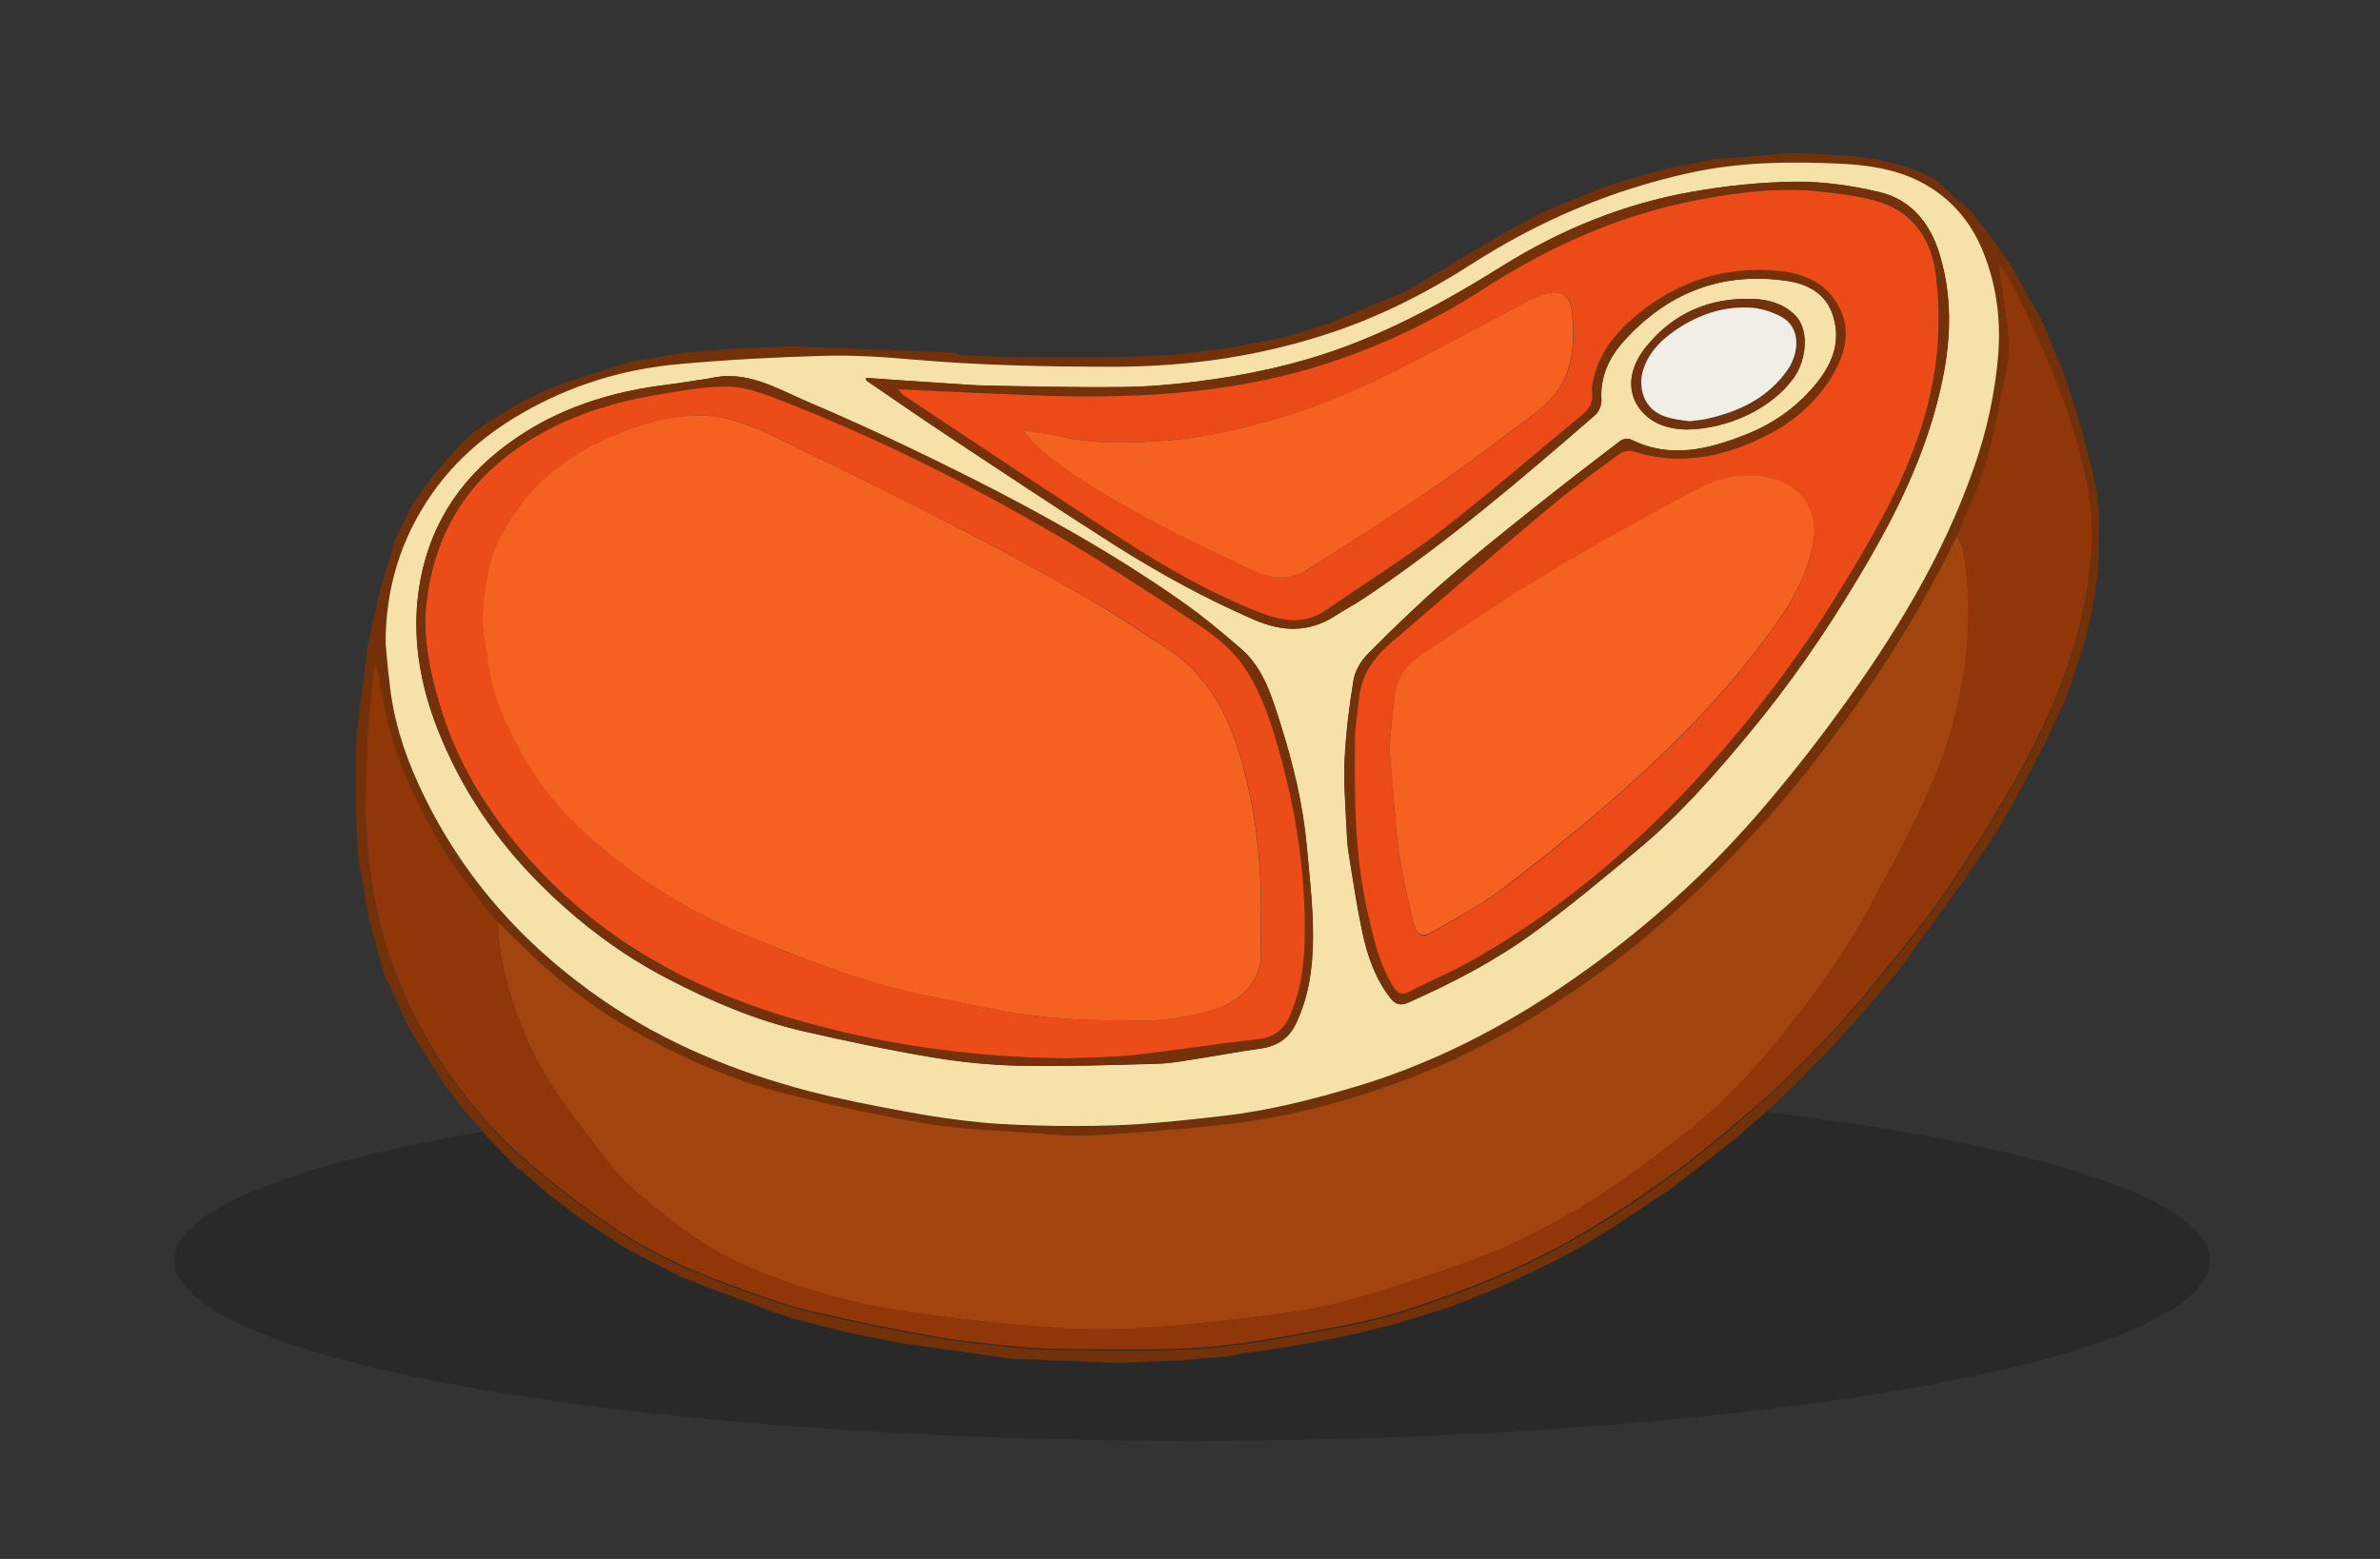 <?xml version="1.0" encoding="utf-8"?>
<!-- Generator: Adobe Illustrator 27.7.0, SVG Export Plug-In . SVG Version: 6.00 Build 0)  -->
<svg version="1.1" id="Layer_1" xmlns="http://www.w3.org/2000/svg" xmlns:xlink="http://www.w3.org/1999/xlink" x="0px" y="0px"
	 viewBox="0 0 1091.3 715" style="enable-background:new 0 0 1091.3 715;" xml:space="preserve">
<rect x="0" y="0" width="1091.3" height="715" fill="#333333" stroke="none"/>
<style type="text/css">
	.st0{opacity:0.2;}
	.st1{fill:#73310A;}
	.st2{fill:#A24410;}
	.st3{fill:#F6E1A9;}
	.st4{fill:#913609;}
	.st5{fill:#75320A;}
	.st6{fill:#73320D;}
	.st7{fill:#EC4B18;}
	.st8{fill:#EC4C18;}
	.st9{fill:#F1EEE7;}
	.st10{fill:#F56121;}
</style>
<ellipse class="st0" cx="546.7" cy="578.2" rx="466.7" ry="82.6"/>
<g>
	<path class="st1" d="M954.5,197c3.6,14.5,8.5,28.7,7.9,43.9c-0.1,4-0.2,7.9-0.1,11.9c0.1,15.1-3.3,29.6-7.1,44.1
		c-2.7,7.9-5.3,15.9-8,23.8c-3.6,7.5-7,15.2-10.8,22.6c-4.9,9.6-10.2,19.1-15.3,28.6c-2.6,4.3-5.2,8.7-7.9,13c-2.7,4-5.3,8-8,12.1
		c-6.5,9.1-12.9,18.2-19.5,27.2c-5.5,7.6-11.1,15.2-16.7,22.8c-2.3,2.7-4.6,5.3-6.8,8c-4.6,5.3-9.3,10.7-13.9,16c-3.7,4-7.3,8-11,12
		c-4.3,4.4-8.6,8.8-12.9,13.1c-3.7,3.6-7.4,7.1-11.1,10.7c-5.3,4.7-10.7,9.4-16,14.1c-3,2.4-6,4.8-9,7.2c-7.7,5.9-15.4,11.9-23,17.8
		c-0.7,0.4-1.3,0.8-2,1.2c-8.4,5.6-16.7,11.1-25.1,16.7c-4.4,2.7-8.8,5.4-13.2,8c-3.9,2.1-7.8,4.2-11.7,6.3c-8.4,4-16.7,8-25.1,12
		c-5,2-9.9,4-14.9,6c-3.4,1.3-6.7,2.6-10.1,3.9c-8.4,2.6-16.7,5.1-25.1,7.7c-8.3,2-16.7,4-25,5.9c-8.3,1.5-16.6,3-24.9,4.5
		c-7,1-14,2-21,3c-1.3,0.3-2.7,0.6-4,1c-8.4,0.7-16.7,1.3-25.1,2c-8.3,0.3-16.6,0.6-25,1c-8.3-0.3-16.7-0.7-25-1
		c-8.3-0.3-16.6-0.7-24.9-1c-5.1-0.7-10.3-1.4-15.4-2.2c-11.5-1.6-23.1-3.3-34.6-4.9c-8.3-1.6-16.6-3.3-25-4.9c-7.7-2-15.4-4-23.1-6
		c-3.7-1.2-7.4-2.3-11-3.6c-13.7-5.1-27.3-10.3-40.9-15.4c-8.3-4.3-16.7-8.6-25-12.9c-1.3-0.8-2.6-1.6-3.9-2.4c-7-4.7-14-9.3-21-14
		c-4.7-3.6-9.3-7.3-14-10.9c-3.5-3.1-7-6.3-10.5-9.4c0,0-0.2-0.1-0.2-0.1c-0.4-0.2-0.9-0.4-1.3-0.6c-4.4-4.6-8.9-9.2-13.3-13.8
		c-3.5-4.1-7.1-8.1-10.6-12.2c-3.3-4.3-6.6-8.6-9.9-12.9c-4.7-7.3-9.3-14.7-14-22c-0.4-0.6-0.8-1.3-1.2-1.9c-4-8.7-8.1-17.4-12.1-26
		c-2.3-8.3-4.6-16.6-6.9-25c-0.6-3.5-1.2-6.9-1.8-10.4c-1.1-6.2-2.2-12.4-3.3-18.6c-0.3-7-0.7-14-1-21c0-8.3,0-16.6,0-24.9
		c0-0.4,0-0.7,0-1.1c0-1.3,0-2.6,0-3.9c0.4-4.4,0.7-8.8,1.2-13.2c0.5-4.7,1.3-9.3,1.9-14c0.8-5.9,1.4-11.9,2.1-17.9
		c1.9-8.7,3.9-17.4,5.8-26c2.4-8,4.8-16,7.1-24c2.7-5.3,5.3-10.7,8-16c1.7-2.4,3.5-4.9,5.2-7.3c3-3.9,5.9-7.9,9.1-11.5
		c4.3-4.8,8.4-9.8,13.4-13.7c6.6-5.1,14-9.2,21.1-13.7c5.6-2.6,11-5.6,16.8-7.7c11-3.9,22.2-7.3,33.3-11c8.3-1.4,16.6-2.9,24.9-4.3
		c8.3-0.7,16.7-1.3,25-2c8.3-0.3,16.6-0.7,25-1c8.3,0.3,16.7,0.7,25,1c8.6,0.3,17.3,0.7,25.9,1c8,0.3,16,0.7,24.1,1
		c0.7,0.4,1.4,1.1,2.1,1.1c8.3,0.4,16.6,0.6,24.8,0.9c7.7,0,15.4,0.1,23,0.1c8.3,0,16.6,0,25-0.1c8.3-0.3,16.7-0.7,25-1
		c8.3-1,16.6-2.1,24.9-3.1c8.7-1.7,17.3-3.3,26-5c7.3-2.3,14.6-4.6,22-6.9c0.7-0.3,1.4-0.7,2.1-1c8-3.3,16-6.7,24-10
		c0.4-0.1,0.9-0.2,1.3-0.4c0,0,0.1,0,0.1,0c2.5-1.2,5.2-2.2,7.6-3.6c14.4-8.5,28.8-17.2,43.2-25.7c5.6-3,11.2-6,16.8-9
		c2.3-1.1,4.6-2.1,7-3.2c8.3-3.3,16.6-6.7,25-10c8.7-2.6,17.5-5.2,26.2-7.7c2.2-0.4,4.5-0.7,6.7-1.1c5-1,10.1-2.1,15.1-3.1
		c0.7,0,1.4-0.1,2.1-0.1c8.3-0.7,16.6-1.3,24.9-2c3.4-0.3,6.7-0.8,10.1-0.7c5,0,10,0.5,15,0.7c17,0.7,33.7,3,48.9,11.2
		c5.6,5,11.2,10,16.8,15c2.7,3.3,5.4,6.7,8.1,10c3.7,5.3,7.4,10.7,11.1,16c4.7,8.6,9.4,17.2,14.1,25.8c3.3,8,6.6,16.1,9.9,24.1
		C949.6,181,952.1,189,954.5,197z M897.3,245.9c-14.8,30.4-32.3,59.2-52.4,86.4c-12.6,17.1-25.8,33.8-40.2,49.4
		c-22.6,24.4-46.7,47.2-74,66.6c-29.1,20.8-60,38.1-93.8,49.8c-24.6,8.6-49.9,15-75.9,17.8c-20.1,2.2-40.2,3.7-60.4,4.9
		c-8.1,0.5-16.3-0.3-24.4-0.9c-16.5-1.2-33.2-1.6-49.5-4.2c-21.8-3.5-43.5-8.3-65-13.6c-22.3-5.5-43.5-14.4-63.8-25.2
		c-19.4-10.3-37.3-22.9-53.3-38c-5.5-5.2-10.9-10.6-16.3-15.9c-2.9-3.4-6-6.7-8.7-10.2c-5.3-7-10.8-13.8-15.4-21.3
		c-5.5-9-10.6-18.3-15-27.9c-3.9-8.5-7.3-17.4-9.8-26.4c-3-10.8-4.8-21.9-7-32.7c-0.3,1.7-0.9,3.6-1.1,5.5c-1.1,12-2.5,24.1-3,36.1
		c-0.5,14.4-1.2,28.9,0.3,43.2c1.8,18.2,5,36.2,11.4,53.6c7.6,21,18.3,40.1,31.7,57.7c8.3,10.9,17.5,21.3,27.7,30.4
		c13,11.6,27.1,22.1,41.5,32.1c19,13.1,40.3,21.9,62,29.6c9.7,3.4,19.4,6.9,29.4,9.2c18.5,4.3,37.2,8.2,55.9,11.5
		c12.7,2.2,25.6,3.4,38.4,4.7c7.1,0.7,14.2,1.1,21.4,1.1c19.4,0.1,38.9,0.6,58.2-0.4c15-0.8,29.9-3.1,44.7-5.7
		c17.7-3.2,35.7-6,52.8-11.5c20.9-6.7,41.7-14.6,61.4-24.3c18.4-9,36-20.2,52.9-32c16.1-11.2,31.4-23.8,46.2-36.6
		c21.5-18.6,41-39.2,58.7-61.5c8.2-10.2,16.7-20.2,24.3-30.8c8.7-12.2,17-24.8,24.8-37.6c15.7-25.6,29.9-52,38.8-81
		c4.7-15.4,7.7-31.2,8.5-47.2c1.1-22.6-5.3-44-12.5-65c-5.4-15.8-12.7-30.9-19.6-46.1c-2.8-6.1-6.6-11.8-9.9-17.7
		c-0.7,1-0.6,1.6-0.5,2.2c1.5,10.8,3.5,21.5,4.3,32.3c0.4,5.8-0.7,11.9-1.8,17.7c-2.7,13.4-5.1,26.8-9,39.9
		C906.9,224.7,901.6,235.2,897.3,245.9z M176.8,295c0.5,5.7,1.1,11.5,1.6,17.2c1.7,16.7,6.6,32.6,13.5,47.8
		c18.9,41.2,47.8,73.8,85,99.2c28.8,19.7,60.6,32.6,94.1,41.4c14.3,3.7,28.9,6.5,43.4,9.2c11.4,2.1,22.9,3.9,34.4,5
		c12.1,1.1,24.3,1.5,36.5,1.7c11.7,0.2,23.5,0.1,35.2-0.7c13.4-0.8,26.9-2.3,40.2-3.9c21.1-2.5,41.6-7.6,61.8-13.7
		c38.2-11.6,72.9-30.3,105.2-53.6c28.7-20.7,54.9-44.3,78.1-71c13.3-15.3,25.9-31.3,37.8-47.7c25-34.4,47.2-70.5,61.3-111
		c5.8-16.8,9.7-33.9,11.2-51.5c1.3-15.7-0.5-31.2-6.2-46.1c-5.7-15.1-15.4-26.8-30-34.1c-11.2-5.6-23.5-7.5-35.6-8
		c-23.1-1.1-46.4-0.9-69.2,4.1c-36,7.8-69.5,22-100.4,41.9c-19.7,12.7-40.3,23.3-62.4,30.8c-33,11.3-66.9,16.3-101.8,16.3
		c-30.7,0-61.3-0.5-91.9-3.3c-13.7-1.2-27.5-2.1-41.2-1.7c-22.1,0.6-44.3,1.8-66.3,3.8c-25.3,2.3-49.4,9.6-71.6,22.4
		c-16.4,9.4-30.6,21.4-41.5,37C183.7,247.1,176.7,269.9,176.8,295z"/>
	<path class="st2" d="M228.3,422.9c5.4,5.3,10.8,10.7,16.3,15.9c16.1,15.1,33.9,27.7,53.3,38c20.3,10.8,41.5,19.7,63.8,25.2
		c21.5,5.3,43.2,10.1,65,13.6c16.3,2.6,33,3,49.5,4.2c8.1,0.6,16.3,1.4,24.4,0.9c20.2-1.2,40.3-2.7,60.4-4.9
		c26-2.8,51.2-9.2,75.9-17.8c33.8-11.8,64.7-29.1,93.8-49.8c27.2-19.4,51.4-42.2,74-66.6c14.4-15.5,27.6-32.3,40.2-49.4
		c20.1-27.2,37.6-56,52.4-86.4c1,2.1,2.5,4,2.9,6.2c2.8,16.5,3.2,33.1,1.2,49.8c-2.4,20.4-7.9,40.1-16,58.8
		c-9,20.7-20.1,40.6-30.9,60.5c-5.4,10-11.9,19.5-18.4,28.8c-5.8,8.3-12.2,16.1-18.4,24.1c-13.3,17.1-28.2,32.7-45.3,46
		c-13.6,10.6-27.3,21.1-41.8,30.3c-19.1,12-39.2,22.2-60.6,29.6c-18.5,6.3-37,12.8-55.9,17.6c-14.8,3.8-30.2,5.6-45.5,7.4
		c-18.6,2.2-37.2,4.1-55.8,4.8c-14.5,0.5-29.2-0.6-43.7-1.8c-17.3-1.5-34.5-3.5-51.7-6c-25.6-3.7-50.4-10.6-74.3-20.8
		c-19.5-8.3-36-21-51.7-34.8c-5.2-4.6-10.1-9.7-14.3-15.3c-9.7-13-20.1-25.7-28.1-39.7c-9.3-16.4-15.7-34.3-19.3-52.9
		C228.7,433.3,228.7,428.1,228.3,422.9z"/>
	<path class="st3" d="M176.8,295c0-25.1,6.9-48,21.3-68.6c10.9-15.6,25.1-27.6,41.5-37c22.2-12.8,46.2-20.1,71.6-22.4
		c22.1-2,44.2-3.2,66.3-3.8c13.7-0.4,27.5,0.5,41.2,1.7c30.6,2.7,61.3,3.3,91.9,3.3c34.8,0,68.8-5,101.8-16.3
		c22.2-7.6,42.8-18.2,62.4-30.8c31-19.9,64.4-34.1,100.4-41.9c22.9-5,46.1-5.2,69.2-4.1c12.1,0.6,24.4,2.4,35.6,8
		c14.6,7.4,24.3,19,30,34.1c5.7,14.9,7.5,30.4,6.2,46.1c-1.5,17.6-5.3,34.7-11.2,51.5c-14.1,40.5-36.3,76.6-61.3,111
		c-11.9,16.4-24.5,32.3-37.8,47.7c-23.2,26.7-49.4,50.3-78.1,71c-32.3,23.3-66.9,42-105.2,53.6c-20.3,6.1-40.8,11.3-61.8,13.7
		c-13.4,1.6-26.8,3-40.2,3.9c-11.7,0.7-23.4,0.8-35.2,0.7c-12.2-0.2-24.4-0.5-36.5-1.7c-11.5-1.1-23-2.9-34.4-5
		c-14.5-2.7-29.1-5.5-43.4-9.2c-33.5-8.8-65.3-21.7-94.1-41.4c-37.2-25.5-66.2-58.1-85-99.2c-7-15.2-11.9-31-13.5-47.8
		C177.8,306.5,177.3,300.8,176.8,295z M397.1,173.3c0,0.4,0,0.8,0.1,1.2c12.5,8.6,25,17.2,37.7,25.6c25.3,16.8,50.6,33.6,76.2,49.9
		c20.5,13,41.8,24.6,64.1,34.3c12.9,5.6,25.3,5.9,37.4-2.1c4.3-2.8,8.9-5.1,13.1-8c37.5-25.2,71.8-54.4,105.8-83.9
		c1.7-1.5,2.9-4.6,2.8-6.8c-0.7-10.9,3.6-19.7,10.6-27.4c19.9-22,44.7-31.6,74.2-27.3c9.6,1.4,18.2,5.8,21.4,16
		c4,12.7-0.9,23.3-9.1,32.8c-8.4,9.7-18.6,16.8-30.4,21.5c-17.3,6.9-34.9,11.6-53.1,2.5c-1.2-0.6-3.7-0.3-4.8,0.5
		c-13.6,10.4-27.3,20.9-40.7,31.6c-13.9,11.1-27.9,22.3-41.3,34C649.2,278.1,638,289,627.1,300c-3.1,3.1-5.8,7.7-6.5,11.9
		c-2,12.1-3.5,24.4-4.1,36.7c-0.5,9.9,0.4,19.9,0.8,29.8c0.2,4.4,0.4,8.9,1.1,13.3c1.9,11.9,3.7,23.9,6.2,35.7
		c2.3,10.9,5.9,21.4,12.9,30.4c2.3,2.9,4.6,3.6,8.1,2.1c20.2-9,39.8-19.1,57.6-32.1c16.3-11.8,31.7-24.8,47.2-37.6
		c19.4-16,35.9-34.9,51.9-54.2c18.1-21.8,34.2-45.1,48.8-69.4c14.3-23.6,27.1-47.9,35-74.5c7.5-25.1,11-50.5,3-76.1
		c-4.3-13.7-13-24.3-27.2-27.8c-12.5-3-25.7-4.9-38.5-4.8c-16.1,0.1-32.3,1.8-48.1,4.7c-31,5.5-59.8,17.3-86.4,33.9
		c-28.2,17.6-57,33.3-89.1,42.7c-22.3,6.5-45.1,10.2-68.2,12.1c-11.5,0.9-23.1,0.8-34.7,0.8c-14.9,0-29.8-0.3-44.7-0.7
		c-6.4-0.2-12.9-0.7-19.3-1.1C421,175,409,174.2,397.1,173.3z M325.6,173.5c-7.6,1.1-15.2,2.4-22.8,3.4
		c-27.5,3.7-52.8,12.7-74.6,30.3c-21.8,17.6-34,40.5-36.8,68.2c-2,20.3,1.8,40.1,9.2,59c10.6,27,26.5,50.6,47,71.1
		c17.5,17.5,36.9,32.2,58.9,43.6c19.7,10.2,40.1,18.9,61.8,23.9c19.3,4.4,38.6,8.5,58.1,11.8c13.4,2.3,27.1,3.7,40.8,4
		c21.2,0.4,42.5-0.3,63.8-0.9c6.7-0.2,13.3-1.6,19.9-2.6c8.7-1.3,17.4-3.1,26.1-4.2c7.7-1,13.5-4,17.1-11.4
		c6.1-12.6,7.8-26.1,7.9-39.6c0.1-13.8-1.5-27.6-2.8-41.4c-1.7-19.2-6.2-38-12-56.3c-4-12.6-7.7-25.6-18.1-34.7
		c-9.1-7.9-18.4-15.6-28.3-22.5c-30.4-21.2-62.6-39.3-95.6-55.9c-24.6-12.4-49.6-24.2-75-35C356.3,178.3,342.3,169.5,325.6,173.5z
		 M773,197c19.1-0.1,39.5-9.6,49.5-23.8c6-8.6,7.1-22.3,0.4-28.8c-5.3-5.2-12-7-18.9-7.3c-20.1-0.8-37,6.5-49.7,22.5
		c-7.2,9.2-8.9,20-2,28.5C758.2,195.3,766.7,196.8,773,197z"/>
	<path class="st4" d="M228.3,422.9c0.4,5.2,0.4,10.4,1.4,15.4c3.6,18.7,10,36.6,19.3,52.9c7.9,14,18.3,26.8,28.1,39.7
		c4.2,5.5,9.1,10.7,14.3,15.3c15.7,13.8,32.2,26.5,51.7,34.8c23.9,10.2,48.7,17,74.3,20.8c17.2,2.5,34.4,4.5,51.7,6
		c14.5,1.2,29.2,2.4,43.7,1.8c18.7-0.7,37.3-2.6,55.8-4.8c15.3-1.8,30.6-3.6,45.5-7.4c18.9-4.8,37.4-11.2,55.9-17.6
		c21.4-7.3,41.6-17.5,60.6-29.6c14.5-9.2,28.2-19.7,41.8-30.3c17.1-13.3,32-28.9,45.3-46c6.2-8,12.6-15.8,18.4-24.1
		c6.5-9.4,12.9-18.8,18.4-28.8c10.8-19.9,21.9-39.8,30.9-60.5c8.1-18.6,13.6-38.3,16-58.8c2-16.7,1.6-33.3-1.2-49.8
		c-0.4-2.2-1.9-4.1-2.9-6.2c4.4-10.7,9.6-21.2,12.9-32.3c3.9-13,6.3-26.5,9-39.9c1.2-5.8,2.3-11.9,1.8-17.7
		c-0.8-10.8-2.8-21.5-4.3-32.3c-0.1-0.6-0.2-1.2,0.5-2.2c3.3,5.9,7.1,11.5,9.9,17.7c6.9,15.2,14.2,30.4,19.6,46.1
		c7.1,21,13.6,42.5,12.5,65c-0.8,16-3.8,31.8-8.5,47.2c-8.8,29-23.1,55.4-38.8,81c-7.8,12.8-16.1,25.4-24.8,37.6
		c-7.6,10.6-16.1,20.6-24.3,30.8c-17.7,22.2-37.2,42.9-58.7,61.5c-14.9,12.9-30.1,25.5-46.2,36.6c-16.9,11.7-34.4,22.9-52.9,32
		c-19.7,9.7-40.4,17.6-61.4,24.3c-17.1,5.4-35.1,8.3-52.8,11.5c-14.8,2.6-29.7,5-44.7,5.7c-19.4,1-38.8,0.5-58.2,0.4
		c-7.1,0-14.3-0.4-21.4-1.1c-12.8-1.3-25.7-2.4-38.4-4.7c-18.7-3.3-37.4-7.2-55.9-11.5c-10-2.3-19.7-5.7-29.4-9.2
		c-21.7-7.7-43-16.5-62-29.6c-14.4-9.9-28.4-20.5-41.5-32.1c-10.2-9.1-19.4-19.5-27.7-30.4c-13.4-17.6-24-36.7-31.7-57.7
		c-6.4-17.5-9.5-35.5-11.4-53.6c-1.4-14.3-0.8-28.8-0.3-43.2c0.4-12.1,1.9-24.1,3-36.1c0.2-1.9,0.7-3.9,1.1-5.5
		c2.3,10.8,4,22,7,32.7c2.5,9,5.9,17.9,9.8,26.4c4.4,9.6,9.5,18.9,15,27.9c4.6,7.4,10.1,14.3,15.4,21.3
		C222.3,416.3,225.4,419.5,228.3,422.9z"/>
	<path class="st5" d="M397.1,173.3c12,0.8,23.9,1.7,35.9,2.4c6.4,0.4,12.9,1,19.3,1.1c14.9,0.3,29.8,0.6,44.7,0.7
		c11.6,0,23.2,0.2,34.7-0.8c23.1-1.9,45.9-5.6,68.2-12.1c32-9.4,60.9-25.1,89.1-42.7c26.6-16.6,55.5-28.4,86.4-33.9
		c15.8-2.8,32.1-4.5,48.1-4.7c12.8-0.1,26,1.8,38.5,4.8c14.2,3.4,22.9,14.1,27.2,27.8c8,25.6,4.4,51-3,76.1
		c-7.9,26.6-20.8,50.8-35,74.5c-14.6,24.3-30.7,47.6-48.8,69.4c-16,19.3-32.5,38.2-51.9,54.2c-15.5,12.8-31,25.8-47.2,37.6
		c-17.8,13-37.4,23.2-57.6,32.1c-3.6,1.6-5.8,0.9-8.1-2.1c-7-9-10.6-19.5-12.9-30.4c-2.5-11.8-4.3-23.8-6.2-35.7
		c-0.7-4.4-0.9-8.9-1.1-13.3c-0.4-9.9-1.4-19.9-0.8-29.8c0.6-12.3,2.1-24.6,4.1-36.7c0.7-4.2,3.4-8.8,6.5-11.9
		c11-11.1,22.2-22,33.9-32.2c13.4-11.7,27.4-22.9,41.3-34c13.4-10.7,27-21.2,40.7-31.6c1.1-0.9,3.6-1.1,4.8-0.5
		c18.2,9,35.8,4.4,53.1-2.5c11.7-4.7,22-11.8,30.4-21.5c8.2-9.5,13.1-20.1,9.1-32.8c-3.2-10.3-11.8-14.7-21.4-16
		c-29.5-4.2-54.3,5.4-74.2,27.3c-6.9,7.6-11.3,16.5-10.6,27.4c0.1,2.2-1.1,5.3-2.8,6.8c-34,29.5-68.3,58.8-105.8,83.9
		c-4.2,2.8-8.8,5.2-13.1,8c-12.1,8-24.4,7.7-37.4,2.1c-22.3-9.7-43.6-21.3-64.1-34.3c-25.6-16.3-50.9-33.2-76.2-49.9
		c-12.7-8.4-25.1-17.1-37.7-25.6C397.1,174.1,397.1,173.7,397.1,173.3z M411.6,178.5c0.9,0.9,1.6,1.7,2.5,2.3
		c34.1,22.6,68.1,45.4,102.5,67.5c19.2,12.3,39,23.6,60.3,32c10.6,4.2,20.9,6.5,31.2-0.6c17.9-12.4,36.5-23.9,53.7-37.1
		c21.7-16.7,42.4-34.8,63.6-52.3c3.4-2.8,5.5-5.9,4.9-10.6c-0.3-2.1,0.3-4.3,0.7-6.4c2.9-12.7,11-22,20.7-29.8
		c18.6-14.9,39.9-21.7,63.7-19.5c10.1,1,19.6,4.2,25.9,13.1c8.3,11.9,5.8,23.7-1,35.1c-7.7,13-19.1,22.1-32.5,28.5
		c-18.9,9-38.3,12.8-58.9,6c-1.8-0.6-4.6,0-6.1,1.2c-11.1,8.2-22.3,16.4-32.8,25.2c-24.4,20.5-48.6,41.4-72.8,62.2
		c-7.7,6.6-12.9,14.7-13.9,25.1c-0.6,5.9-1.8,11.8-1.8,17.7c-0.3,27-0.2,54.1,5.9,80.6c2.7,11.7,5.2,23.4,11.7,33.7
		c2,3.2,4,3.9,7.3,2.2c10.8-5.5,22-10.3,32.5-16.4c38.9-22.8,72.8-51.8,103.1-85.2c23-25.4,43.5-52.5,61.4-81.7
		c20-32.7,39.2-66,44.4-104.8c1.8-13.5,1.8-27.6,0-41.1c-2-14.7-9.6-27.4-24.6-32.6c-8.5-2.9-17.7-3.9-26.7-5
		c-19.3-2.3-38.4,0-57.4,3.6c-35.7,6.7-68.1,21.2-98.5,40.8c-22.6,14.6-46.8,26.1-72.4,34.4c-35.6,11.5-72.4,15-109.5,15
		c-18.1,0-36.2-1.1-54.3-1.8C433.4,179.6,422.7,179,411.6,178.5z"/>
	<path class="st5" d="M325.6,173.5c16.7-4,30.6,4.7,44.7,10.7c25.4,10.8,50.3,22.6,75,35c33,16.7,65.3,34.7,95.6,55.9
		c9.9,6.9,19.2,14.6,28.3,22.5c10.4,9.1,14.1,22.1,18.1,34.7c5.8,18.4,10.3,37.1,12,56.3c1.2,13.8,2.9,27.6,2.8,41.4
		c-0.1,13.5-1.8,27-7.9,39.6c-3.6,7.4-9.4,10.4-17.1,11.4c-8.7,1.2-17.4,2.9-26.1,4.2c-6.6,1-13.3,2.4-19.9,2.6
		c-21.3,0.6-42.5,1.3-63.8,0.9c-13.6-0.3-27.3-1.7-40.8-4c-19.5-3.3-38.8-7.4-58.1-11.8c-21.7-5-42.1-13.7-61.8-23.9
		c-22-11.3-41.4-26.1-58.9-43.6c-20.5-20.5-36.5-44.2-47-71.1c-7.4-18.9-11.2-38.7-9.2-59c2.8-27.6,15-50.6,36.8-68.2
		c21.8-17.6,47.1-26.6,74.6-30.3C310.4,175.9,318,174.7,325.6,173.5z M489.9,485.4c9.9-0.5,20-0.4,29.8-1.5
		c19.3-2.1,38.4-5.2,57.7-7.4c7.5-0.9,11.5-5,14.3-11.4c4.5-10.4,6.1-21.4,6.4-32.6c0.8-33.7-4.8-66.5-14.8-98.5
		c-3.1-10-7.3-20.2-13.3-28.7c-5.2-7.4-12.8-13.6-20.5-18.7c-22.7-15-45.6-30-69.2-43.6c-40.1-23.2-81.6-43.7-124.8-60.3
		c-7-2.7-14.6-5.3-22-5.4c-10.5-0.1-21,1.9-31.5,3.6c-24.6,4.1-47.7,11.9-68,27c-23.4,17.4-35.8,41.2-38.7,69.8
		c-1.6,15.2,1.7,30.2,6,44.7c8.7,30.1,25.6,55.5,47,77.9c30.4,31.7,67.7,52.4,109.4,65.2C400.8,478.8,444.9,485,489.9,485.4z"/>
	<path class="st6" d="M773,197c-6.3-0.2-14.8-1.7-20.6-8.9c-6.9-8.5-5.2-19.4,2-28.5c12.6-16,29.5-23.2,49.7-22.5
		c6.8,0.3,13.5,2.1,18.9,7.3c6.7,6.5,5.6,20.2-0.4,28.8C812.5,187.4,792.1,196.9,773,197z M774.8,193.2c3-0.4,6.2-0.6,9.2-1.3
		c14.5-3.4,27.3-9.8,36-22.5c4.9-7.2,6.1-18.9-2.9-23.9c-4.3-2.4-9.4-4-14.2-4.3c-11-0.7-21.5,2.4-30.9,8
		c-8.6,5.1-16.1,11.7-18.8,21.7c-1,3.7-0.6,8.7,1.1,12.2C758.2,191.4,766.6,192.2,774.8,193.2z"/>
	<path class="st7" d="M411.6,178.5c11.1,0.5,21.8,1.1,32.6,1.5c18.1,0.7,36.2,1.8,54.3,1.8c37.2,0,73.9-3.5,109.5-15
		c25.6-8.3,49.8-19.8,72.4-34.4c30.4-19.6,62.8-34.1,98.5-40.8c19-3.6,38.1-5.9,57.4-3.6c9,1.1,18.2,2.1,26.7,5
		c15.1,5.2,22.7,17.9,24.6,32.6c1.8,13.5,1.8,27.6,0,41.1c-5.1,38.9-24.3,72.1-44.4,104.8c-17.9,29.2-38.4,56.3-61.4,81.7
		c-30.2,33.4-64.1,62.4-103.1,85.2c-10.4,6.1-21.7,10.9-32.5,16.4c-3.3,1.7-5.3,1-7.3-2.2c-6.5-10.4-9-22.1-11.7-33.7
		c-6.1-26.6-6.2-53.6-5.9-80.6c0.1-5.9,1.3-11.8,1.8-17.7c1-10.4,6.3-18.5,13.9-25.1c24.2-20.8,48.3-41.7,72.8-62.2
		c10.6-8.9,21.7-17,32.8-25.2c1.5-1.1,4.4-1.7,6.1-1.2c20.6,6.7,40.1,3,58.9-6c13.5-6.4,24.8-15.6,32.5-28.5
		c6.8-11.4,9.3-23.3,1-35.1c-6.2-8.9-15.7-12.1-25.9-13.1c-23.8-2.2-45.2,4.5-63.7,19.5c-9.7,7.8-17.8,17.1-20.7,29.8
		c-0.5,2.1-1,4.3-0.7,6.4c0.6,4.7-1.4,7.8-4.9,10.6c-21.2,17.4-41.9,35.5-63.6,52.3c-17.2,13.2-35.8,24.7-53.7,37.1
		c-10.3,7.1-20.6,4.8-31.2,0.6c-21.3-8.4-41.2-19.7-60.3-32c-34.5-22.1-68.4-44.9-102.5-67.5C413.2,180.2,412.5,179.3,411.6,178.5z
		 M637,342.4c0.8,9.5,1.8,18.4,2.3,27.3c1.1,18.2,4.3,36.1,8.8,53.8c1.4,5.3,3.8,7,8.5,4.2c12-7,24.3-13.7,35.3-22.1
		c20.1-15.5,39.8-31.5,58.5-48.5c20-18.3,39-37.7,55.5-59.3c11.5-15.1,22.7-30.6,25.8-50.2c1.8-11.5-4.1-22.5-14.9-26.6
		c-13.2-5.1-25.8-3.2-37.8,3.1c-15,7.8-29.7,15.9-44.4,24.3c-13,7.4-25.8,15-38.4,22.9c-15,9.5-29.6,19.5-44.5,29.2
		c-7.3,4.8-11.6,11.2-12.4,19.9C638.5,327.8,637.7,335.4,637,342.4z M469.1,197.3c2,2.5,3,3.9,4.2,5.1
		c14.5,13.9,31.9,23.7,49.2,33.4c16.5,9.2,33.6,17.2,50.7,25.3c8.7,4.1,17.8,5.7,26.6,0.1c18.8-12.1,37.7-24.1,56.3-36.6
		c13.4-9.1,26.4-19,39.3-28.7c6.2-4.7,13-9.1,17.7-15.1c8.3-10.6,9.2-23.7,7.9-36.6c-0.9-9.8-5.7-12.2-14.9-8.5
		c-5.5,2.2-10.7,5.3-15.9,8c-19.6,10.2-38.9,20.9-58.8,30.5c-13.2,6.4-27,12.1-41,16.3c-18.3,5.6-37,10.2-56.3,11.6
		c-16,1.1-31.8,1.7-47.5-1.9C481.3,199.1,475.9,198.4,469.1,197.3z"/>
	<path class="st8" d="M489.9,485.4c-45-0.4-89.1-6.6-132.1-19.9c-41.7-12.9-79-33.5-109.4-65.2c-21.4-22.4-38.3-47.8-47-77.9
		c-4.2-14.5-7.5-29.5-6-44.7c3-28.6,15.3-52.4,38.7-69.8c20.2-15.1,43.4-22.9,68-27c10.4-1.7,21-3.7,31.5-3.6c7.4,0.1,15,2.7,22,5.4
		c43.3,16.6,84.7,37.2,124.8,60.3c23.6,13.6,46.4,28.6,69.2,43.6c7.7,5.1,15.3,11.3,20.5,18.7c5.9,8.5,10.1,18.7,13.3,28.7
		c10,32,15.7,64.8,14.8,98.5c-0.3,11.2-2,22.2-6.4,32.6c-2.7,6.4-6.8,10.5-14.3,11.4c-19.3,2.2-38.4,5.2-57.7,7.4
		C509.9,485,499.9,484.9,489.9,485.4z M515.5,467.9c12.8,0.9,27.4-0.5,41.7-4.9c10.8-3.3,21.7-12.3,21.1-26.7
		c-0.2-5.9-0.1-11.8,0-17.7c0.3-24-2.7-47.6-9.2-70.7c-5.8-20.5-15.4-38.5-33.9-50.5c-11.6-7.6-23.1-15.4-35.2-22.3
		c-19-10.9-38.1-21.4-57.5-31.4c-26.7-13.7-53.6-27-80.5-40.2c-8.9-4.3-18-8.8-27.5-11.2c-15.2-3.8-30.4-0.9-44.9,4.2
		c-18.8,6.7-35.8,16.4-48.7,32.3c-7.8,9.7-13.9,20-16.7,32.3c-2.5,10.9-3.8,21.9-1.9,33c1.5,8.6,2.4,17.4,5.1,25.6
		c2.9,8.7,7.1,17.1,11.5,25.3c10.6,19.6,25.9,35.2,43.2,48.8c18.8,14.8,39.5,26.7,61.6,35.8c18.4,7.6,36.9,14.9,55.9,20.7
		c16.9,5.1,34.4,8.2,51.7,11.8C471.7,466.3,492.4,468.4,515.5,467.9z"/>
	<path class="st9" d="M774.8,193.2c-8.2-1-16.6-1.9-20.6-10.2c-1.7-3.5-2.1-8.4-1.1-12.2c2.7-10,10.3-16.6,18.8-21.7
		c9.4-5.6,19.9-8.7,30.9-8c4.8,0.3,10,2,14.2,4.3c9,5,7.8,16.7,2.9,23.9c-8.7,12.7-21.5,19.1-36,22.5
		C780.9,192.6,777.8,192.8,774.8,193.2z"/>
	<path class="st10" d="M637,342.4c0.7-7,1.5-14.6,2.3-22.2c0.8-8.7,5.1-15.2,12.4-19.9c14.9-9.7,29.5-19.7,44.5-29.2
		c12.6-8,25.5-15.5,38.4-22.9c14.7-8.3,29.4-16.5,44.4-24.3c12-6.2,24.6-8.1,37.8-3.1c10.8,4.2,16.7,15.2,14.9,26.6
		c-3.1,19.7-14.3,35.1-25.8,50.2c-16.5,21.6-35.5,41-55.5,59.3c-18.7,17.1-38.5,33-58.5,48.5c-10.9,8.5-23.3,15.1-35.3,22.1
		c-4.7,2.7-7.2,1.1-8.5-4.2c-4.5-17.7-7.7-35.5-8.8-53.8C638.7,360.8,637.8,351.9,637,342.4z"/>
	<path class="st10" d="M469.1,197.3c6.8,1.1,12.2,1.7,17.4,2.9c15.7,3.6,31.6,3,47.5,1.9c19.3-1.4,38-6,56.3-11.6
		c14-4.3,27.8-10,41-16.3c19.9-9.6,39.2-20.3,58.8-30.5c5.3-2.8,10.4-5.9,15.9-8c9.3-3.7,14-1.2,14.9,8.5c1.2,12.9,0.4,26-7.9,36.6
		c-4.7,6-11.5,10.4-17.7,15.1c-13,9.8-25.9,19.6-39.3,28.7c-18.5,12.6-37.5,24.5-56.3,36.6c-8.8,5.7-17.9,4.1-26.6-0.1
		c-17-8.1-34.2-16.1-50.7-25.3c-17.3-9.7-34.7-19.5-49.2-33.4C472.1,201.2,471.1,199.8,469.1,197.3z"/>
	<path class="st10" d="M515.5,467.9c-23.1,0.5-43.8-1.6-64.3-5.8c-17.3-3.6-34.8-6.7-51.7-11.8c-19-5.8-37.5-13.2-55.9-20.7
		c-22.1-9.1-42.8-21-61.6-35.8c-17.3-13.6-32.7-29.2-43.2-48.8c-4.4-8.1-8.6-16.5-11.5-25.3c-2.7-8.2-3.6-17-5.1-25.6
		c-1.9-11.1-0.6-22.1,1.9-33c2.8-12.2,8.9-22.6,16.7-32.3c12.9-15.9,29.9-25.6,48.7-32.3c14.5-5.1,29.7-8.1,44.9-4.2
		c9.5,2.4,18.6,6.9,27.5,11.2c27,13.2,53.9,26.4,80.5,40.2c19.4,10,38.6,20.5,57.5,31.4c12,6.9,23.5,14.8,35.2,22.3
		c18.4,12,28.1,29.9,33.9,50.5c6.5,23.1,9.5,46.7,9.2,70.7c-0.1,5.9-0.2,11.8,0,17.7c0.6,14.4-10.4,23.4-21.1,26.7
		C542.9,467.4,528.3,468.8,515.5,467.9z"/>
</g>
</svg>
